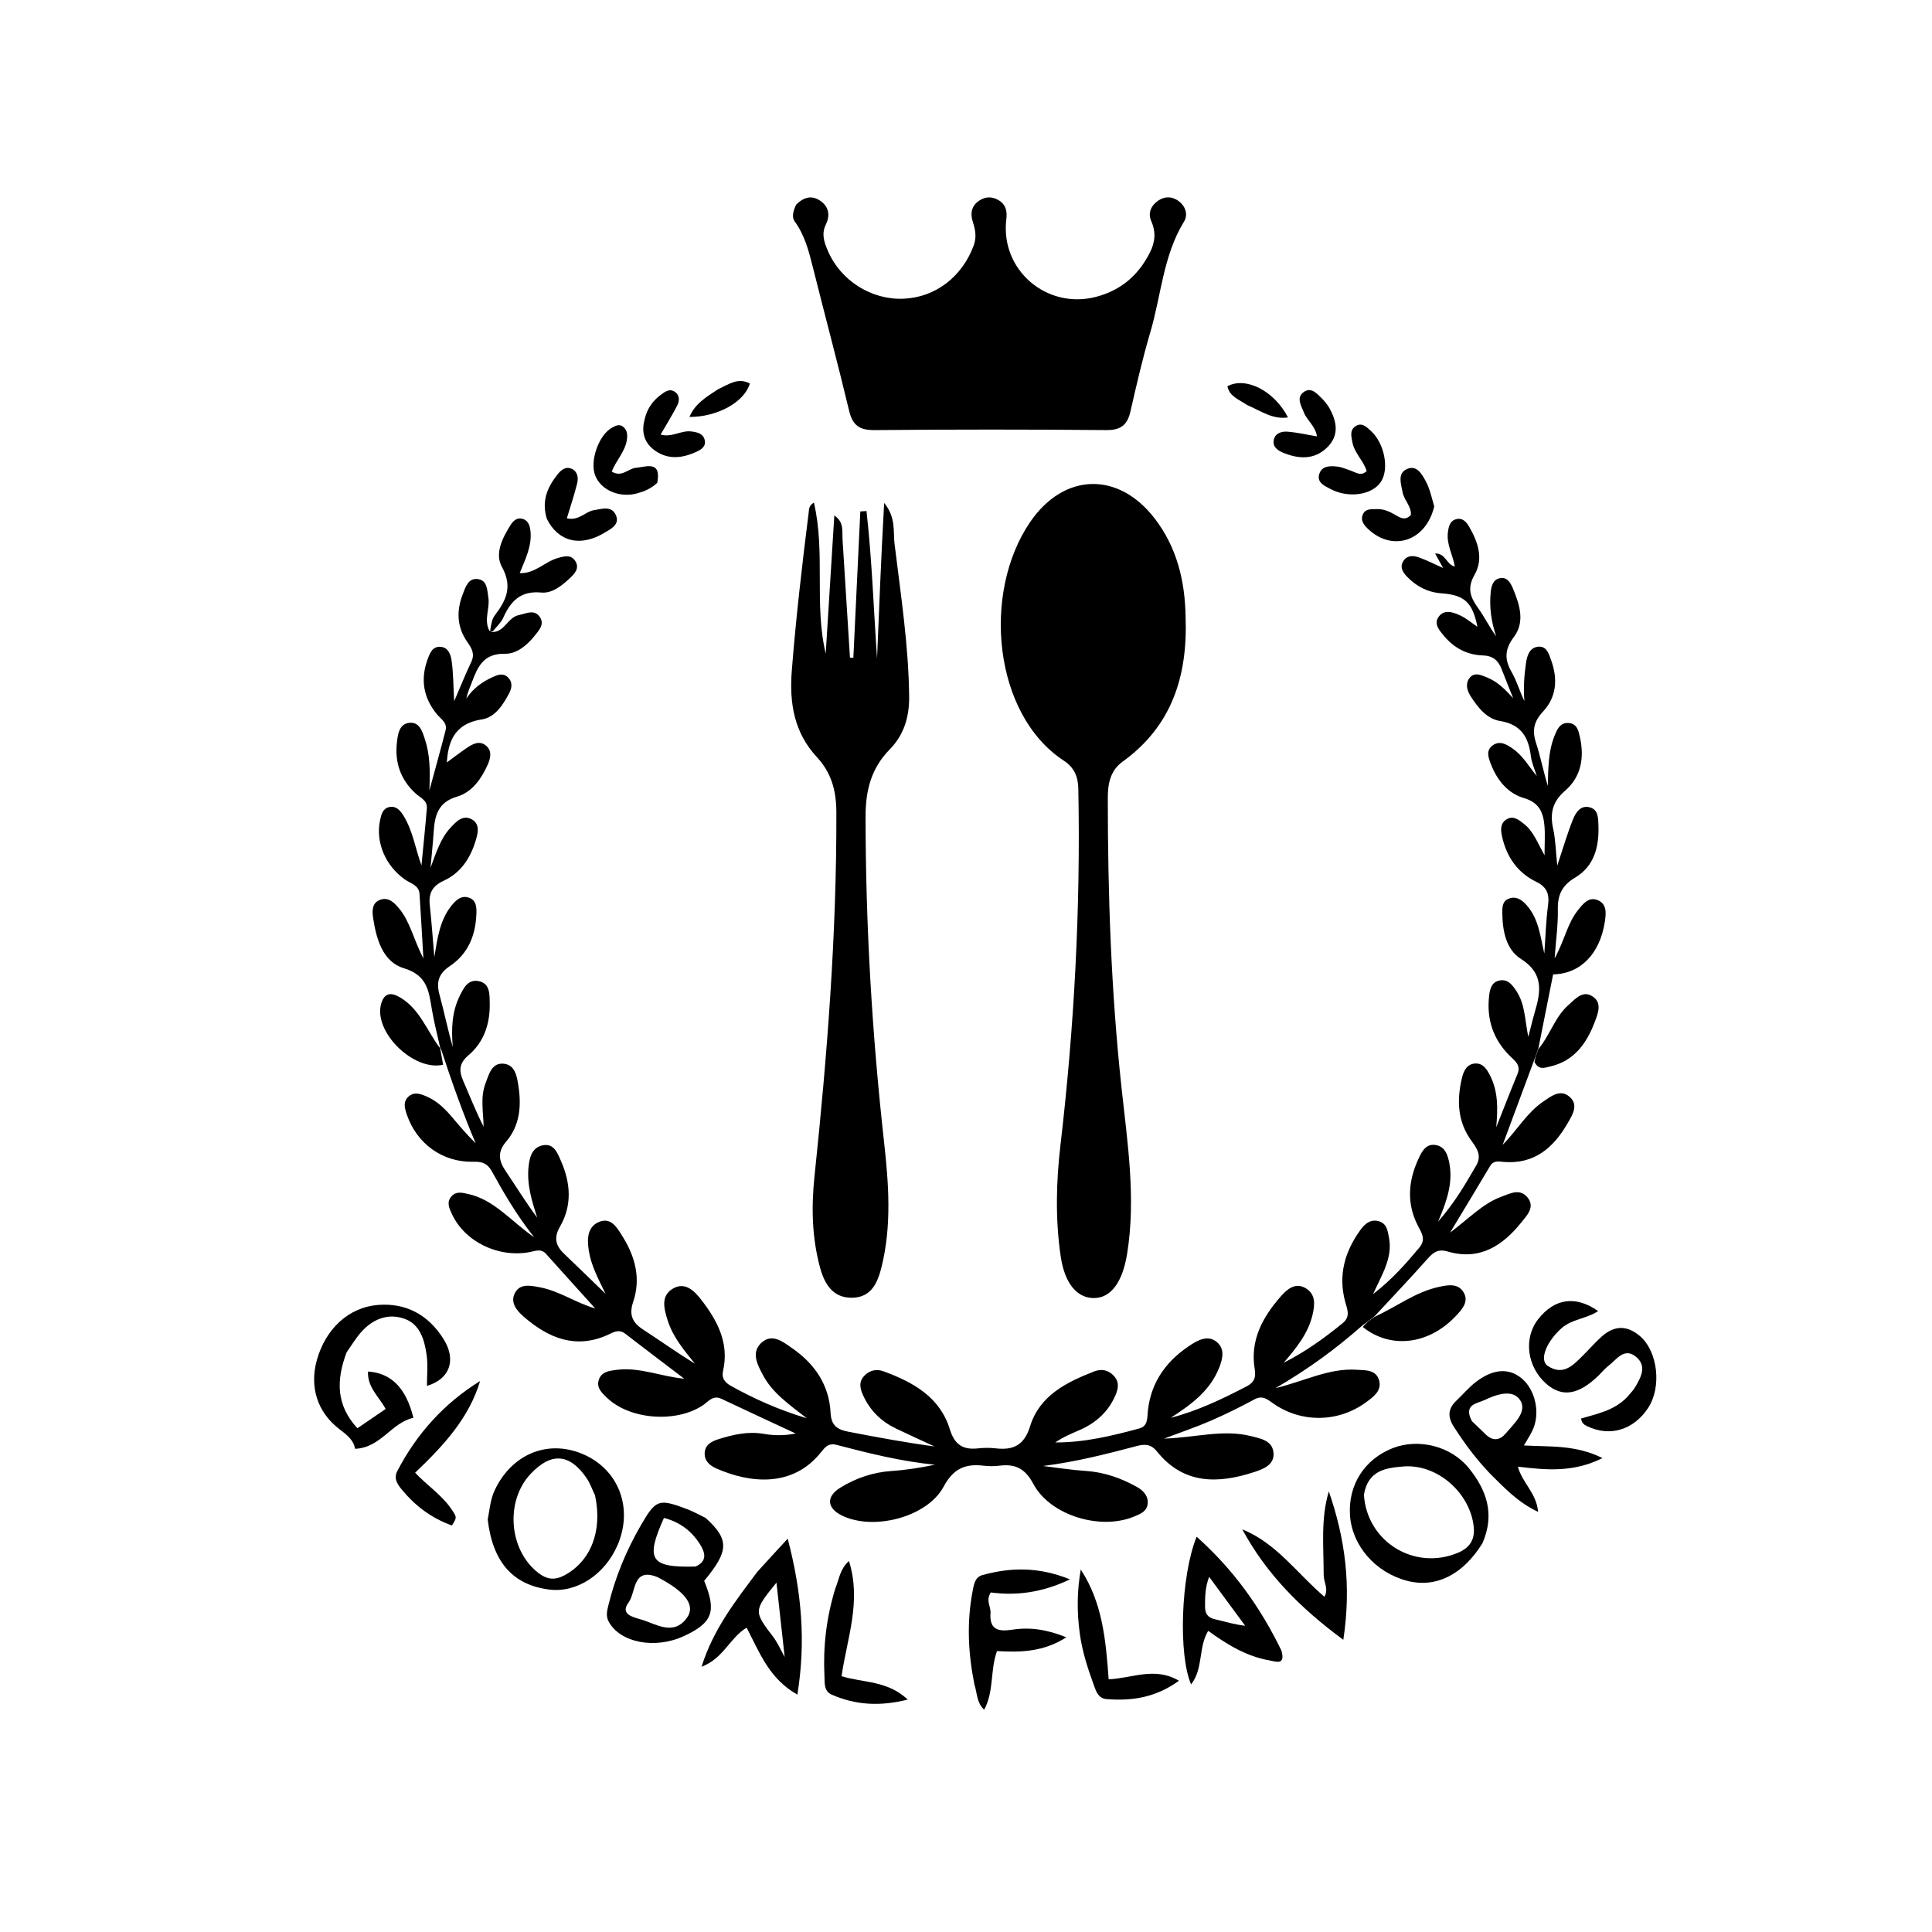 <svg version="1.1" id="Layer_1" xmlns="http://www.w3.org/2000/svg" xmlns:xlink="http://www.w3.org/1999/xlink" x="0px" y="0px"
	 width="100%" viewBox="0 0 496 496" enable-background="new 0 0 496 496" xml:space="preserve">
<path fill="#000000" opacity="1" stroke="none" 
	d="
M113.022,269.05 
	C112.305,265.804 111.463,262.579 110.901,259.306 
	C110.097,254.623 109.853,250.423 103.662,248.564 
	C98.256,246.942 96.581,241.01 95.779,235.574 
	C95.519,233.809 95.484,231.68 97.727,230.959 
	C99.803,230.292 101.217,231.756 102.398,233.155 
	C105.251,236.534 106.072,240.937 108.696,246.078 
	C108.318,239.668 108.047,234.58 107.703,229.497 
	C107.55,227.245 105.429,226.829 103.988,225.816 
	C98.92,222.251 96.388,216.24 97.565,210.606 
	C97.884,209.079 98.255,207.537 99.978,207.185 
	C101.697,206.834 102.762,208.083 103.566,209.374 
	C105.989,213.263 106.598,217.754 108.202,222.18 
	C108.671,217.283 109.19,212.391 109.585,207.488 
	C109.747,205.48 107.878,204.779 106.693,203.698 
	C102.825,200.168 101.327,195.739 101.894,190.65 
	C102.128,188.556 102.449,185.869 105.064,185.57 
	C107.754,185.264 108.463,187.895 109.119,189.891 
	C110.377,193.718 110.454,197.723 110.233,202.941 
	C111.841,197.01 113.181,192.265 114.396,187.488 
	C114.898,185.517 113.141,184.565 112.124,183.317 
	C108.672,179.081 107.91,174.401 109.772,169.282 
	C110.352,167.686 111.004,165.953 113.041,166.053 
	C115.107,166.155 115.725,168.109 115.944,169.64 
	C116.387,172.735 116.371,175.896 116.598,180.026 
	C118.285,176.12 119.531,172.984 120.987,169.948 
	C121.955,167.929 121.13,166.46 120.034,164.908 
	C117.297,161.035 117.13,156.878 118.8,152.56 
	C119.522,150.692 120.216,148.351 122.661,148.667 
	C125.117,148.985 125.047,151.381 125.373,153.395 
	C125.832,156.228 124.154,158.981 125.615,161.89 
	C125.989,161.993 126.3,162.253 126.3,162.253 
	C129.56,162.363 130.304,158.511 133.179,157.915 
	C135.113,157.514 137.214,156.303 138.628,158.455 
	C139.869,160.344 138.289,161.918 137.171,163.324 
	C135.234,165.759 132.532,167.91 129.655,167.84 
	C124.16,167.708 122.62,171.175 121.134,175.191 
	C120.637,176.533 120.012,177.828 119.716,179.341 
	C121.467,176.715 123.851,174.995 126.61,173.772 
	C127.833,173.229 129.15,172.725 130.344,173.842 
	C131.672,175.084 131.436,176.599 130.715,177.975 
	C129.134,180.993 127.058,184.183 123.708,184.696 
	C116.12,185.859 115.063,191.158 114.702,195.747 
	C115.785,194.954 117.728,193.471 119.736,192.082 
	C121.283,191.013 123.083,190.015 124.776,191.425 
	C126.451,192.821 125.896,194.831 125.118,196.523 
	C123.472,200.104 121.118,203.413 117.302,204.533 
	C112.401,205.971 111.604,209.451 111.332,213.624 
	C111.149,216.425 110.846,219.218 110.529,222.783 
	C112.032,218.72 113.149,215.196 115.663,212.496 
	C117.108,210.944 118.861,209.011 121.216,210.403 
	C123.321,211.646 122.664,214.024 122.097,215.886 
	C120.74,220.339 118.253,224.136 113.909,226.112 
	C110.996,227.436 110.007,229.329 110.334,232.359 
	C110.811,236.77 111.119,241.2 111.506,245.704 
	C112.287,241.061 112.835,236.388 115.852,232.575 
	C117.015,231.104 118.462,229.713 120.51,230.503 
	C122.383,231.225 122.369,233.118 122.295,234.801 
	C122.058,240.25 120.126,244.925 115.473,248.033 
	C112.697,249.886 111.931,252.072 112.805,255.265 
	C114.03,259.739 114.938,264.3 116.246,268.821 
	C115.843,264.251 115.978,259.771 118.055,255.621 
	C119.013,253.708 120.078,251.418 122.75,251.862 
	C125.878,252.382 125.674,255.331 125.724,257.472 
	C125.846,262.648 124.343,267.473 120.281,270.906 
	C117.888,272.928 117.763,274.831 118.892,277.419 
	C120.606,281.347 122.149,285.35 124.159,289.248 
	C124.1,285.478 123.259,281.772 124.639,278.143 
	C125.532,275.796 126.219,272.82 129.277,273.082 
	C132.294,273.34 132.733,276.448 133.1,278.852 
	C133.876,283.93 133.47,288.965 129.976,293.041 
	C127.682,295.717 127.999,297.948 129.791,300.6 
	C132.478,304.579 134.982,308.683 137.911,312.602 
	C136.539,308.317 135.223,304.102 135.692,299.572 
	C135.944,297.125 136.555,294.702 139.175,294.072 
	C142.196,293.345 143.13,296.039 144.037,298.107 
	C146.496,303.71 146.919,309.455 143.769,314.901 
	C142.098,317.792 142.658,319.831 144.868,321.923 
	C148.241,325.115 151.551,328.373 155.469,332.167 
	C153.523,328.196 151.767,324.857 151.175,321.148 
	C150.716,318.27 150.678,315.069 153.711,313.737 
	C156.933,312.323 158.516,315.343 159.869,317.508 
	C163.077,322.64 164.568,328.265 162.563,334.191 
	C161.451,337.479 162.292,339.5 165.054,341.3 
	C169.497,344.194 173.817,347.277 178.416,350.105 
	C175.638,346.657 172.769,343.291 171.419,339.009 
	C170.496,336.084 169.556,332.746 172.685,330.864 
	C175.95,328.9 178.363,331.517 180.198,333.906 
	C184.247,339.179 187.215,344.886 185.642,351.886 
	C185.187,353.911 186.145,354.969 187.771,355.866 
	C193.589,359.075 199.59,361.831 207.138,364.116 
	C202.311,360.388 198.272,357.511 195.914,353.094 
	C194.508,350.461 192.766,347.298 195.406,344.792 
	C198.182,342.157 200.998,344.468 203.447,346.173 
	C209.225,350.198 212.901,355.647 213.238,362.759 
	C213.396,366.101 215.156,367.055 217.785,367.561 
	C225.113,368.973 232.448,370.347 239.909,371.343 
	C236.6,369.809 233.271,368.314 229.985,366.73 
	C226.261,364.936 223.434,362.189 221.677,358.421 
	C220.881,356.712 220.318,354.915 221.814,353.286 
	C223.189,351.789 224.997,351.379 226.855,352.062 
	C234.421,354.843 241.312,358.653 243.856,366.951 
	C245.09,370.974 247.284,372.264 251.143,371.835 
	C252.624,371.67 254.156,371.664 255.636,371.834 
	C260.164,372.357 262.95,371.037 264.45,366.175 
	C266.895,358.251 273.805,354.858 280.929,352.076 
	C282.752,351.364 284.567,351.705 285.971,353.231 
	C287.443,354.832 287.099,356.574 286.309,358.35 
	C284.452,362.521 281.3,365.341 277.168,367.135 
	C275.051,368.053 272.92,368.937 270.915,370.317 
	C278.329,370.348 285.433,368.646 292.488,366.727 
	C294.767,366.107 294.495,363.999 294.693,362.18 
	C295.533,354.463 299.792,348.955 306.182,344.963 
	C308.024,343.813 310.262,342.875 312.266,344.44 
	C314.487,346.176 313.931,348.682 313.094,350.89 
	C310.782,356.988 305.811,360.61 300.546,363.995 
	C307.455,362.226 313.786,359.164 320.052,355.917 
	C321.993,354.912 322.478,353.621 322.117,351.46 
	C320.885,344.081 324.159,338.154 328.777,332.863 
	C330.394,331.01 332.544,329.094 335.276,330.758 
	C337.845,332.323 337.551,335.053 336.973,337.527 
	C335.836,342.392 332.754,346.122 329.555,349.863 
	C335.043,347.088 340.001,343.547 344.741,339.66 
	C346.798,337.973 345.842,336.043 345.339,334.167 
	C343.517,327.371 345.238,321.329 349.233,315.797 
	C350.323,314.287 351.729,312.963 353.841,313.487 
	C356.039,314.031 356.269,315.984 356.602,317.804 
	C357.544,322.942 354.848,327.098 352.495,332.247 
	C357.434,328.427 360.96,324.395 364.41,320.256 
	C366.12,318.204 364.997,316.565 364.075,314.798 
	C361.063,309.026 361.507,303.246 364.153,297.52 
	C364.989,295.711 365.986,293.639 368.42,293.939 
	C371.026,294.26 371.716,296.615 372.105,298.73 
	C372.978,303.477 371.653,307.945 369.187,313.644 
	C373.688,308.475 376.285,303.831 378.976,299.234 
	C380.486,296.653 379.162,294.813 377.765,292.89 
	C374.144,287.906 373.971,282.376 375.34,276.671 
	C375.774,274.863 376.668,273.057 378.886,273.026 
	C380.794,273 381.763,274.589 382.521,276.069 
	C384.671,280.27 384.536,284.701 384.125,289.399 
	C385.939,284.837 387.713,280.258 389.585,275.719 
	C390.527,273.436 388.923,272.367 387.637,271.099 
	C383.312,266.832 381.617,261.621 382.302,255.659 
	C382.487,254.05 382.86,252.2 384.856,251.745 
	C387.041,251.248 388.192,252.775 389.248,254.344 
	C391.58,257.81 391.451,261.93 392.364,266.183 
	C392.975,263.84 393.446,261.83 394.025,259.852 
	C395.571,254.566 396.376,249.907 390.424,246.145 
	C386.691,243.786 385.744,239.04 385.693,234.536 
	C385.676,233.033 385.613,231.381 387.356,230.709 
	C389.16,230.014 390.567,230.902 391.771,232.205 
	C395.001,235.699 395.414,240.266 396.475,244.8 
	C396.782,240.518 396.885,236.43 397.429,232.401 
	C397.819,229.511 397.112,227.702 394.4,226.385 
	C389.604,224.056 386.814,220.016 385.648,214.866 
	C385.275,213.222 385.054,211.399 386.771,210.35 
	C388.528,209.277 389.975,210.511 391.264,211.527 
	C393.687,213.44 394.707,216.348 396.532,219.573 
	C396.532,216.547 396.715,214.163 396.488,211.818 
	C396.173,208.557 395.124,206.026 391.296,204.909 
	C387.141,203.696 384.388,200.372 382.806,196.294 
	C382.148,194.599 381.339,192.635 383.293,191.302 
	C385.093,190.074 386.824,191.122 388.353,192.184 
	C390.969,194.001 392.498,196.752 394.523,199.217 
	C394.004,197.517 393.227,195.849 393.014,194.111 
	C392.416,189.224 390.505,185.98 385.073,185.091 
	C381.712,184.541 379.453,181.691 377.605,178.817 
	C376.642,177.318 376.138,175.618 377.218,174.136 
	C378.475,172.412 380.255,173.309 381.781,173.926 
	C384.48,175.018 386.434,177.008 388.479,179.251 
	C387.486,176.761 386.47,174.281 385.509,171.779 
	C384.649,169.542 383.26,168.345 380.672,168.266 
	C376.658,168.144 373.28,166.346 370.71,163.255 
	C369.567,161.88 368.026,160.219 369.324,158.378 
	C370.754,156.351 373.005,157.149 374.8,157.963 
	C376.429,158.703 377.836,159.934 379.29,160.914 
	C378.076,154.716 376.008,152.748 370.082,152.324 
	C366.582,152.073 363.683,150.578 361.282,148.11 
	C360.222,147.02 359.287,145.685 360.239,144.101 
	C361.176,142.54 362.797,142.57 364.247,143.087 
	C366.229,143.794 368.115,144.768 370.49,145.828 
	C369.721,144.432 369.14,143.378 368.433,142.094 
	C371.191,142.001 371.318,144.996 373.506,145.433 
	C372.966,142.438 371.336,139.759 371.715,136.691 
	C371.91,135.116 372.259,133.611 374.021,133.25 
	C375.546,132.936 376.485,134.044 377.172,135.227 
	C379.44,139.13 380.927,143.426 378.567,147.543 
	C376.603,150.968 377.439,153.303 379.451,156.073 
	C381.099,158.343 382.318,160.924 384.105,163.35 
	C382.875,159.69 382.326,155.96 382.694,152.145 
	C382.865,150.376 383.349,148.632 385.313,148.398 
	C387.048,148.191 387.878,149.787 388.453,151.173 
	C390.151,155.27 391.56,159.669 388.641,163.555 
	C386.251,166.736 386.22,169.32 388.108,172.59 
	C389.422,174.864 390.127,177.49 391.357,179.98 
	C391.071,176.696 391.305,173.437 391.768,170.208 
	C392.032,168.373 392.643,166.342 394.742,166.046 
	C397.087,165.716 397.64,167.884 398.252,169.585 
	C399.958,174.328 399.611,178.958 396.137,182.686 
	C393.78,185.215 393.294,187.53 394.34,190.718 
	C395.523,194.318 396.23,198.075 397.368,201.779 
	C397.49,197.438 397.433,193.077 399.064,188.981 
	C399.741,187.279 400.503,185.39 402.828,185.624 
	C404.916,185.834 405.27,187.697 405.624,189.307 
	C406.773,194.534 405.932,199.435 401.8,203.006 
	C398.577,205.792 397.867,208.793 398.735,212.742 
	C399.359,215.579 399.408,218.542 399.794,222.224 
	C401.281,217.768 402.359,214.018 403.806,210.417 
	C404.529,208.616 405.8,206.56 408.248,207.298 
	C410.355,207.934 410.299,210.073 410.364,211.93 
	C410.557,217.399 409.292,222.387 404.336,225.338 
	C401.027,227.308 399.861,229.751 399.943,233.472 
	C400.027,237.267 399.474,241.077 399.115,246.054 
	C401.706,241.329 402.421,236.981 405.124,233.647 
	C406.39,232.086 407.788,230.204 410.045,231.042 
	C412.586,231.984 412.339,234.439 412.01,236.611 
	C410.749,244.931 405.693,250.027 398.731,250.149 
	C397.532,256.183 396.336,262.202 394.987,268.956 
	C394.499,270.544 394.165,271.397 393.83,272.251 
	C391.193,279.346 388.556,286.441 385.774,293.924 
	C389.502,290.124 391.993,285.667 396.136,282.846 
	C398.14,281.481 400.515,279.519 402.902,281.536 
	C405.376,283.626 403.694,286.225 402.48,288.329 
	C398.855,294.613 393.943,298.951 386.055,298.3 
	C384.756,298.193 383.439,297.849 382.542,299.365 
	C379.361,304.74 376.112,310.075 372.274,316.445 
	C377.198,312.769 380.624,309.024 385.367,307.265 
	C387.655,306.418 390.251,304.957 392.226,307.507 
	C394.093,309.918 392.048,311.98 390.67,313.707 
	C385.81,319.795 379.896,323.711 371.671,321.3 
	C369.313,320.609 368.064,321.404 366.599,323.056 
	C362.299,327.904 357.828,332.602 352.977,337.843 
	C351.591,338.993 350.654,339.658 349.716,340.324 
	C343.103,346.16 336.04,351.388 327.447,356.384 
	C335.087,354.509 341.24,351.209 348.233,351.653 
	C350.57,351.801 353.28,351.595 354.055,354.385 
	C354.802,357.072 352.572,358.624 350.698,360.002 
	C343.597,365.221 334.104,365.359 326.908,360.328 
	C325.368,359.251 324.143,358.126 322.033,359.268 
	C318.375,361.248 314.632,363.094 310.819,364.754 
	C307.204,366.327 303.452,367.588 298.847,369.333 
	C306.95,369.073 313.949,366.9 321.082,368.676 
	C323.716,369.332 326.745,369.839 326.953,373.089 
	C327.144,376.08 324.37,377.142 321.985,377.921 
	C312.679,380.961 303.872,381.131 297.038,372.653 
	C295.476,370.715 293.906,370.689 291.797,371.25 
	C283.936,373.34 276.045,375.32 267.782,376.365 
	C271.411,376.798 275.029,377.391 278.67,377.624 
	C283.443,377.931 287.785,379.451 291.89,381.748 
	C293.546,382.675 294.877,384.068 294.626,386.146 
	C294.394,388.068 292.714,388.695 291.149,389.346 
	C282.528,392.932 269.635,389.105 265.274,380.941 
	C263.154,376.971 260.624,375.781 256.587,376.284 
	C255.274,376.448 253.908,376.448 252.594,376.291 
	C247.907,375.728 244.791,376.946 242.273,381.64 
	C238.01,389.586 224.102,393.065 216.068,389.04 
	C212.292,387.147 212.028,384.217 215.751,381.918 
	C219.738,379.457 224.139,377.964 228.919,377.643 
	C232.628,377.394 236.313,376.808 240.027,376.038 
	C231.407,375.192 223.08,373.112 214.783,370.945 
	C212.618,370.38 211.76,371.611 210.707,372.919 
	C203.45,381.934 192.586,380.833 183.844,376.97 
	C182.301,376.288 180.923,375.128 180.91,373.242 
	C180.895,371.041 182.529,370.085 184.361,369.509 
	C188.188,368.306 192.027,367.406 196.126,368.119 
	C198.721,368.57 201.392,368.592 204.287,368.03 
	C197.928,365.063 191.558,362.119 185.214,359.119 
	C182.99,358.067 181.848,359.853 180.398,360.811 
	C173.485,365.378 161.665,364.453 155.835,358.855 
	C154.498,357.572 153.013,356.229 153.764,354.146 
	C154.495,352.118 156.445,351.923 158.294,351.684 
	C164.239,350.917 169.668,353.403 175.66,353.951 
	C170.603,350.102 165.529,346.275 160.499,342.391 
	C158.778,341.062 157.335,342.133 155.867,342.778 
	C147.729,346.356 140.918,343.532 134.73,338.272 
	C132.855,336.678 130.771,334.483 132.262,331.825 
	C133.587,329.464 136.21,330.042 138.596,330.488 
	C143.618,331.428 147.716,334.44 152.806,335.913 
	C148.595,331.247 144.367,326.595 140.181,321.906 
	C138.884,320.453 137.404,321.184 135.996,321.447 
	C127.925,322.953 119.387,318.842 116.045,311.729 
	C115.345,310.238 114.531,308.611 115.952,307.083 
	C117.155,305.791 118.649,306.19 120.154,306.52 
	C126.874,307.996 131.02,313.379 137.155,317.663 
	C132.566,311.868 129.379,306.337 126.298,300.758 
	C125.144,298.669 123.833,298.198 121.539,298.256 
	C113.61,298.459 106.984,293.608 104.446,286.152 
	C103.889,284.515 103.403,282.837 104.887,281.513 
	C106.351,280.207 107.98,280.83 109.56,281.513 
	C112.406,282.744 114.466,284.889 116.405,287.206 
	C118.205,289.358 120.049,291.474 122.111,293.512 
	C118.793,285.663 115.949,277.655 113.207,269.275 
	C112.999,269.013 113.022,269.05 113.022,269.05 
z"/>
<path fill="#000000" opacity="1" stroke="none" 
	d="
M304.377,158.42 
	C304.941,173.696 300.766,186.475 288.214,195.532 
	C284.966,197.876 284.404,201.365 284.404,204.859 
	C284.403,229.664 285.249,254.416 287.912,279.119 
	C289.44,293.295 291.677,307.532 289.364,321.893 
	C288.205,329.089 285.244,333.231 280.867,333.249 
	C276.649,333.266 273.367,329.746 272.308,322.523 
	C270.926,313.109 271.129,303.559 272.235,294.125 
	C275.804,263.661 277.436,233.117 276.836,202.447 
	C276.775,199.312 275.701,196.974 273.124,195.29 
	C254.982,183.438 252.043,152.128 264.502,133.975 
	C273.181,121.329 287.172,120.969 296.508,133.195 
	C302.053,140.456 304.234,148.936 304.377,158.42 
z"/>
<path fill="#000000" opacity="1" stroke="none" 
	d="
M204.376,52.573 
	C206.585,50.34 208.755,50.114 210.904,51.778 
	C212.917,53.336 213.058,55.537 212.021,57.647 
	C210.832,60.066 211.597,62.199 212.518,64.356 
	C215.799,72.042 223.676,77.024 231.936,76.69 
	C240.14,76.359 246.979,71.07 249.958,63.081 
	C250.801,60.821 250.379,58.933 249.711,56.824 
	C249.069,54.798 249.406,52.823 251.374,51.52 
	C253.067,50.4 254.82,50.408 256.528,51.492 
	C258.33,52.635 258.587,54.403 258.352,56.326 
	C256.774,69.27 268.684,79.535 281.416,76.201 
	C287.774,74.536 292.28,70.656 295.222,64.816 
	C296.581,62.119 296.797,59.563 295.539,56.706 
	C294.642,54.669 295.537,52.724 297.375,51.488 
	C299.03,50.375 300.854,50.378 302.517,51.567 
	C304.421,52.928 305.041,55.15 303.971,56.894 
	C298.606,65.641 298.124,75.822 295.316,85.305 
	C293.336,91.989 291.778,98.805 290.223,105.606 
	C289.432,109.065 287.783,110.45 284.034,110.416 
	C264.204,110.238 244.37,110.24 224.541,110.418 
	C220.687,110.453 218.899,109.242 217.995,105.458 
	C215.057,93.167 211.776,80.957 208.706,68.696 
	C207.657,64.504 206.612,60.379 203.981,56.785 
	C203.245,55.78 203.604,54.193 204.376,52.573 
z"/>
<path fill="#000000" opacity="1" stroke="none" 
	d="
M216.34,139.042 
	C216.964,149.271 217.587,159.05 218.21,168.828 
	C218.5,168.849 218.79,168.87 219.08,168.892 
	C219.676,156.36 220.273,143.829 220.869,131.298 
	C221.397,131.264 221.926,131.23 222.455,131.196 
	C223.861,143.736 224.29,156.372 225.165,169.034 
	C225.713,156.125 226.185,143.245 226.992,129.114 
	C230.071,132.877 229.271,136.483 229.652,139.596 
	C231.242,152.614 233.253,165.591 233.406,178.766 
	C233.468,184.101 232.06,188.68 228.401,192.409 
	C223.633,197.267 222.209,202.969 222.214,209.671 
	C222.235,237.644 223.877,265.485 226.974,293.294 
	C228.143,303.787 228.943,314.534 226.367,325.075 
	C225.372,329.145 223.814,333.024 218.9,333.165 
	C213.866,333.31 211.681,329.698 210.516,325.379 
	C208.45,317.719 208.276,309.878 209.096,302.087 
	C212.368,270.979 214.805,239.833 214.719,208.522 
	C214.705,203.105 213.502,198.45 209.724,194.38 
	C203.903,188.108 202.616,180.605 203.279,172.156 
	C204.345,158.567 205.921,145.053 207.618,131.541 
	C207.719,130.736 207.615,129.856 208.955,129.017 
	C211.965,141.944 208.963,155.041 211.984,167.804 
	C212.721,155.98 213.458,144.157 214.195,132.334 
	C216.853,134.155 216.111,136.48 216.34,139.042 
z"/>
<path fill="#000000" opacity="1" stroke="none" 
	d="
M181.156,389.705 
	C187.285,395.253 187.158,398.161 180.78,405.855 
	C184.015,413.717 182.95,416.618 175.576,420.031 
	C168.148,423.47 159.205,421.741 156.272,416.323 
	C155.479,414.859 155.864,413.46 156.226,411.984 
	C157.983,404.823 160.778,398.081 164.455,391.716 
	C168.389,384.904 169.058,384.693 176.328,387.41 
	C177.875,387.988 179.336,388.8 181.156,389.705 
M168.888,404.935 
	C162.32,402.185 163.3,408.833 161.393,411.375 
	C159.044,414.506 162.683,415.195 164.628,415.781 
	C168.518,416.952 172.883,420.041 176.312,415.401 
	C178.658,412.226 176.1,408.714 168.888,404.935 
M178.57,402.175 
	C181.659,400.803 181.047,398.575 179.698,396.444 
	C177.518,392.997 174.433,390.707 170.45,389.699 
	C165.65,400.421 166.899,402.492 178.57,402.175 
z"/>
<path fill="#000000" opacity="1" stroke="none" 
	d="
M125.208,390.158 
	C125.726,387.325 125.926,384.868 127.022,382.546 
	C131.493,373.075 141.049,369.323 150.204,373.561 
	C159.017,377.641 162.543,387.414 158.545,396.675 
	C155.265,404.273 148.027,408.983 141.011,408.087 
	C131.729,406.9 126.551,401.179 125.208,390.158 
M152.762,383.901 
	C152.042,382.407 151.502,380.789 150.572,379.44 
	C146.219,373.131 141.515,372.807 136.269,378.342 
	C129.63,385.348 130.619,397.915 138.157,403.771 
	C140.415,405.525 142.427,405.777 144.989,404.388 
	C151.569,400.817 154.762,393.193 152.762,383.901 
z"/>
<path fill="#000000" opacity="1" stroke="none" 
	d="
M380.588,396.191 
	C375.525,404.353 368.597,407.727 361.288,405.851 
	C353.126,403.755 347.066,396.79 346.577,388.942 
	C346.094,381.199 350.338,374.581 357.594,371.761 
	C364.203,369.193 372.521,371.273 377.067,376.875 
	C381.624,382.49 383.866,388.676 380.588,396.191 
M350.155,383.728 
	C350.919,395.807 363.11,403.318 374.262,398.654 
	C377.285,397.389 378.663,395.342 378.356,392.086 
	C377.529,383.314 368.943,375.692 360.128,376.497 
	C355.986,376.875 351.256,377.324 350.155,383.728 
z"/>
<path fill="#000000" opacity="1" stroke="none" 
	d="
M88.987,347.18 
	C86.287,354.327 86.267,360.739 91.755,366.673 
	C94.241,364.975 96.505,363.429 99.015,361.715 
	C97.312,358.61 94.263,356.089 94.483,352.11 
	C100.449,352.503 104.237,356.325 106.139,364 
	C100.507,365.186 97.787,371.686 91.162,371.948 
	C90.765,369.614 88.973,368.318 87.119,366.895 
	C81.422,362.519 79.423,356.001 81.362,349.115 
	C83.586,341.215 89.453,335.628 97.042,335.015 
	C104.265,334.431 109.986,337.596 113.836,343.718 
	C117.243,349.133 115.505,354.062 109.604,355.796 
	C109.604,353.128 109.893,350.487 109.537,347.936 
	C109,344.092 107.9,340.036 103.897,338.586 
	C99.64,337.044 95.687,338.625 92.681,342.034 
	C91.374,343.517 90.333,345.235 88.987,347.18 
z"/>
<path fill="#000000" opacity="1" stroke="none" 
	d="
M382.598,378.387 
	C378.885,374.513 375.946,370.5 373.239,366.29 
	C371.643,363.809 371.688,361.679 373.859,359.625 
	C375.546,358.027 377.055,356.206 378.887,354.801 
	C383.37,351.363 387.431,351.148 390.707,353.91 
	C394.207,356.86 395.486,362.864 393.462,367.166 
	C392.846,368.477 392.03,369.694 391.229,371.086 
	C397.832,371.486 404.346,370.838 411.405,374.33 
	C403.894,378.079 396.975,377.407 389.681,376.532 
	C390.813,380.717 394.468,383.319 394.875,388.143 
	C389.688,385.694 386.336,382.079 382.598,378.387 
M377.882,364.845 
	C379.079,365.999 380.269,367.16 381.475,368.305 
	C383.312,370.049 385.055,369.803 386.613,367.947 
	C388.719,365.439 392.165,362.429 390.278,359.485 
	C388.364,356.501 384.097,358.008 381.112,359.443 
	C379.277,360.325 375.578,360.488 377.882,364.845 
z"/>
<path fill="#000000" opacity="1" stroke="none" 
	d="
M417.704,358.711 
	C418.581,357.676 419.3,356.955 419.802,356.105 
	C421.282,353.604 422.831,350.756 420.114,348.417 
	C417.022,345.754 415.07,349.018 412.952,350.627 
	C412.032,351.325 411.293,352.259 410.46,353.073 
	C405.286,358.133 401.038,358.821 396.974,355.26 
	C391.998,350.901 391.079,343.523 394.905,338.654 
	C399.089,333.332 404.515,332.525 410.293,336.594 
	C407.321,338.583 403.58,338.608 400.905,340.979 
	C397.078,344.369 395.064,349.13 397.339,350.655 
	C401.429,353.399 404.076,350.293 406.688,347.686 
	C408.218,346.159 409.641,344.513 411.256,343.084 
	C414.48,340.233 417.759,340.185 421.085,343.067 
	C425.609,346.987 426.652,356.111 423.108,361.481 
	C419.392,367.113 413.294,368.948 407.508,366.166 
	C406.761,365.807 406.047,365.399 405.921,364.163 
	C409.948,362.965 414.288,362.204 417.704,358.711 
z"/>
<path fill="#000000" opacity="1" stroke="none" 
	d="
M194.458,403.493 
	C196.877,400.818 199.081,398.43 202.23,395.018 
	C205.855,408.929 206.902,421.482 204.71,435.053 
	C197.513,431.029 195.004,424.279 191.681,417.868 
	C187.348,420.458 185.784,425.761 180.104,427.908 
	C183.144,418.239 188.794,411.065 194.458,403.493 
M199.811,422.298 
	C200.175,422.99 200.539,423.683 201.448,425.413 
	C200.67,418.36 200.022,412.488 199.34,406.306 
	C193.422,413.606 193.424,413.605 198.705,420.497 
	C199.004,420.887 199.225,421.336 199.811,422.298 
z"/>
<path fill="#000000" opacity="1" stroke="none" 
	d="
M328.982,423.752 
	C330.086,427.667 327.496,426.546 325.947,426.279 
	C320.089,425.273 315.111,422.265 310.172,418.681 
	C307.591,422.998 308.976,428.374 305.787,432.426 
	C302.501,424.892 303.118,404.653 307.205,394.522 
	C316.631,402.918 323.533,412.547 328.982,423.752 
M319.673,417.376 
	C316.589,413.192 313.505,409.007 310.421,404.823 
	C309.37,407.592 309.372,410.028 309.369,412.463 
	C309.368,414.134 309.978,415.248 311.769,415.671 
	C314.434,416.302 317.06,417.103 319.673,417.376 
z"/>
<path fill="#000000" opacity="1" stroke="none" 
	d="
M250.146,432.396 
	C248.527,424.276 248.199,416.545 249.649,408.76 
	C249.999,406.879 250.222,404.905 252.264,404.35 
	C259.403,402.41 266.514,402.166 274.694,405.468 
	C267.422,408.923 260.879,409.682 254.36,408.829 
	C252.997,410.937 254.412,412.471 254.294,414.075 
	C253.977,418.366 256.217,418.956 259.931,418.382 
	C264.35,417.699 268.747,418.308 273.755,420.35 
	C267.794,424.138 261.95,424.225 255.963,423.882 
	C254.161,428.789 255.243,434.205 252.657,438.931 
	C250.712,437.105 250.913,434.79 250.146,432.396 
z"/>
<path fill="#000000" opacity="1" stroke="none" 
	d="
M339.829,404.364 
	C339.81,396.92 339.056,389.852 341.149,382.898 
	C345.302,394.873 346.999,407.018 344.869,420.984 
	C333.759,412.81 325.061,403.98 318.935,392.638 
	C327.743,396.183 333.044,404.018 340.024,409.943 
	C341.13,407.908 339.888,406.388 339.829,404.364 
z"/>
<path fill="#000000" opacity="1" stroke="none" 
	d="
M116.025,391.646 
	C110.729,389.73 106.679,386.632 103.307,382.608 
	C102.105,381.174 100.966,379.642 102.001,377.657 
	C107,368.071 113.983,360.289 123.262,354.546 
	C120.375,364.138 113.845,371.15 106.575,378.086 
	C109.658,381.375 113.473,383.819 115.948,387.523 
	C117.309,389.559 117.326,389.548 116.025,391.646 
z"/>
<path fill="#000000" opacity="1" stroke="none" 
	d="
M214.462,407.767 
	C215.483,405.313 215.611,402.864 217.95,400.75 
	C221.225,411.09 217.459,420.598 216.052,430.328 
	C221.625,432.057 227.814,431.394 233.042,436.333 
	C225.787,438.149 219.594,437.708 213.55,435.076 
	C211.484,434.176 211.747,432.116 211.659,430.297 
	C211.296,422.759 212.129,415.367 214.462,407.767 
z"/>
<path fill="#000000" opacity="1" stroke="none" 
	d="
M277.209,419.361 
	C276.423,413.639 276.527,408.356 277.461,402.952 
	C283.019,411.372 283.901,421.055 284.625,431.117 
	C290.601,430.901 296.459,427.804 302.669,431.496 
	C296.807,435.773 290.614,436.748 284.038,436.204 
	C282.017,436.037 281.423,434.304 280.864,432.753 
	C279.343,428.531 277.883,424.283 277.209,419.361 
z"/>
<path fill="#000000" opacity="1" stroke="none" 
	d="
M349.852,340.662 
	C350.654,339.658 351.591,338.993 352.801,338.115 
	C358.531,335.481 363.359,331.707 369.342,330.397 
	C371.715,329.878 374.259,329.398 375.704,331.71 
	C377.226,334.144 375.345,336.16 373.754,337.855 
	C366.877,345.183 357.017,346.453 349.852,340.662 
z"/>
<path fill="#000000" opacity="1" stroke="none" 
	d="
M125.832,161.864 
	C126.099,160.489 126.239,159.027 126.994,158.035 
	C129.937,154.17 131.673,150.644 128.854,145.536 
	C126.958,142.101 128.991,138.09 131.091,134.769 
	C131.717,133.778 132.619,132.883 133.942,133.147 
	C135.484,133.455 135.99,134.754 136.162,136.116 
	C136.663,140.091 134.864,143.541 133.423,147.137 
	C137.354,147.307 139.852,144.195 143.216,143.258 
	C144.873,142.797 146.604,142.294 147.704,144.049 
	C148.826,145.838 147.592,147.229 146.361,148.38 
	C144.265,150.339 141.763,152.389 138.981,152.122 
	C133.634,151.61 131.091,154.345 129.181,158.632 
	C128.658,159.809 127.607,160.751 126.549,162.027 
	C126.3,162.253 125.989,161.993 125.832,161.864 
z"/>
<path fill="#000000" opacity="1" stroke="none" 
	d="
M368.208,130.006 
	C366.105,138.921 357.583,141.7 351.344,135.916 
	C350.206,134.86 349.171,133.682 349.911,132.016 
	C350.582,130.509 352.091,130.762 353.403,130.707 
	C355.139,130.634 356.647,131.273 358.112,132.131 
	C359.393,132.881 360.722,133.804 362.213,132.199 
	C362.377,129.958 360.424,128.39 360.067,126.298 
	C359.712,124.218 358.701,121.601 361.125,120.445 
	C363.676,119.229 365.042,121.719 366.03,123.53 
	C367.046,125.393 367.502,127.562 368.208,130.006 
z"/>
<path fill="#000000" opacity="1" stroke="none" 
	d="
M140.389,133.206 
	C138.954,128.547 140.584,125.006 143.161,121.764 
	C143.992,120.718 145.156,119.726 146.594,120.284 
	C148.267,120.934 148.547,122.592 148.178,124.089 
	C147.45,127.045 146.466,129.937 145.526,133.065 
	C148.675,133.759 150.237,131.348 152.421,130.993 
	C154.489,130.656 157.076,129.74 158.145,132.32 
	C159.133,134.704 156.84,135.789 155.145,136.802 
	C149.051,140.445 143.381,139.173 140.389,133.206 
z"/>
<path fill="#000000" opacity="1" stroke="none" 
	d="
M393.931,272.611 
	C394.165,271.397 394.499,270.544 394.913,269.358 
	C397.992,265.67 399.203,261.054 402.647,258.037 
	C404.342,256.552 406.192,254.248 408.656,255.681 
	C411.407,257.282 410.309,260.036 409.414,262.386 
	C407.314,267.897 404.14,272.374 397.956,273.804 
	C396.523,274.135 395.013,274.791 393.931,272.611 
z"/>
<path fill="#000000" opacity="1" stroke="none" 
	d="
M112.985,268.997 
	C113.233,270.439 113.496,271.898 113.758,273.35 
	C106.136,275.099 95.771,264.836 97.865,257.659 
	C98.863,254.24 101.16,255.019 103.308,256.441 
	C107.787,259.406 109.583,264.442 112.766,268.828 
	C113.022,269.05 112.999,269.013 112.985,268.997 
z"/>
<path fill="#000000" opacity="1" stroke="none" 
	d="
M346.691,120.787 
	C348.224,121.335 349.384,122.325 350.865,120.94 
	C350.084,118.295 347.705,116.342 347.185,113.496 
	C346.905,111.963 346.485,110.423 347.995,109.422 
	C349.618,108.346 350.822,109.603 351.917,110.595 
	C355.5,113.842 356.746,120.614 354.411,123.86 
	C352.054,127.137 346.137,127.93 341.612,125.568 
	C339.97,124.711 337.937,123.813 338.735,121.569 
	C339.464,119.517 341.626,119.577 343.486,119.807 
	C344.459,119.928 345.394,120.361 346.691,120.787 
z"/>
<path fill="#000000" opacity="1" stroke="none" 
	d="
M168.737,123.95 
	C167.103,125.482 165.418,126.144 163.65,126.643 
	C159.134,127.919 154.27,125.867 152.801,122.064 
	C151.351,118.309 153.735,111.604 157.18,109.764 
	C158.065,109.291 158.98,108.797 159.939,109.535 
	C160.969,110.327 161.106,111.427 160.971,112.659 
	C160.618,115.867 158.154,118.158 157.055,121.075 
	C159.673,122.652 161.287,120.262 163.266,120.096 
	C165.909,119.874 169.838,118.12 168.737,123.95 
z"/>
<path fill="#000000" opacity="1" stroke="none" 
	d="
M340.975,104.228 
	C343.335,108.157 343.906,111.835 340.611,114.975 
	C337.348,118.085 333.382,117.851 329.461,116.243 
	C328.067,115.671 326.657,114.749 327.02,112.948 
	C327.378,111.174 329.047,110.712 330.516,110.822 
	C332.952,111.005 335.358,111.571 338.103,112.031 
	C337.701,109.352 335.56,107.975 334.749,105.905 
	C334.036,104.089 332.646,101.984 334.836,100.558 
	C336.719,99.33 338.173,101.132 339.472,102.397 
	C339.945,102.857 340.333,103.403 340.975,104.228 
z"/>
<path fill="#000000" opacity="1" stroke="none" 
	d="
M165.49,107.687 
	C166.17,104.77 167.665,102.826 169.71,101.311 
	C170.76,100.533 171.989,99.648 173.312,100.627 
	C174.593,101.576 174.43,103.031 173.799,104.239 
	C172.522,106.683 171.065,109.032 169.596,111.568 
	C172.526,112.388 174.905,110.411 177.516,110.768 
	C179.043,110.977 180.584,111.292 180.936,113.062 
	C181.256,114.668 179.982,115.445 178.775,115.998 
	C175.294,117.594 171.705,118.078 168.36,115.824 
	C165.666,114.01 164.515,111.36 165.49,107.687 
z"/>
<path fill="#000000" opacity="1" stroke="none" 
	d="
M320.167,103.98 
	C318.002,102.525 315.643,101.774 315.113,99.165 
	C319.798,96.602 327.176,100.342 330.658,107.165 
	C326.703,107.758 323.724,105.502 320.167,103.98 
z"/>
<path fill="#000000" opacity="1" stroke="none" 
	d="
M184.266,99.98 
	C187.106,98.638 189.519,96.835 192.506,98.461 
	C191.147,103.173 184.245,107.069 177.008,107.041 
	C178.427,103.64 181.253,101.975 184.266,99.98 
z"/>
</svg>
